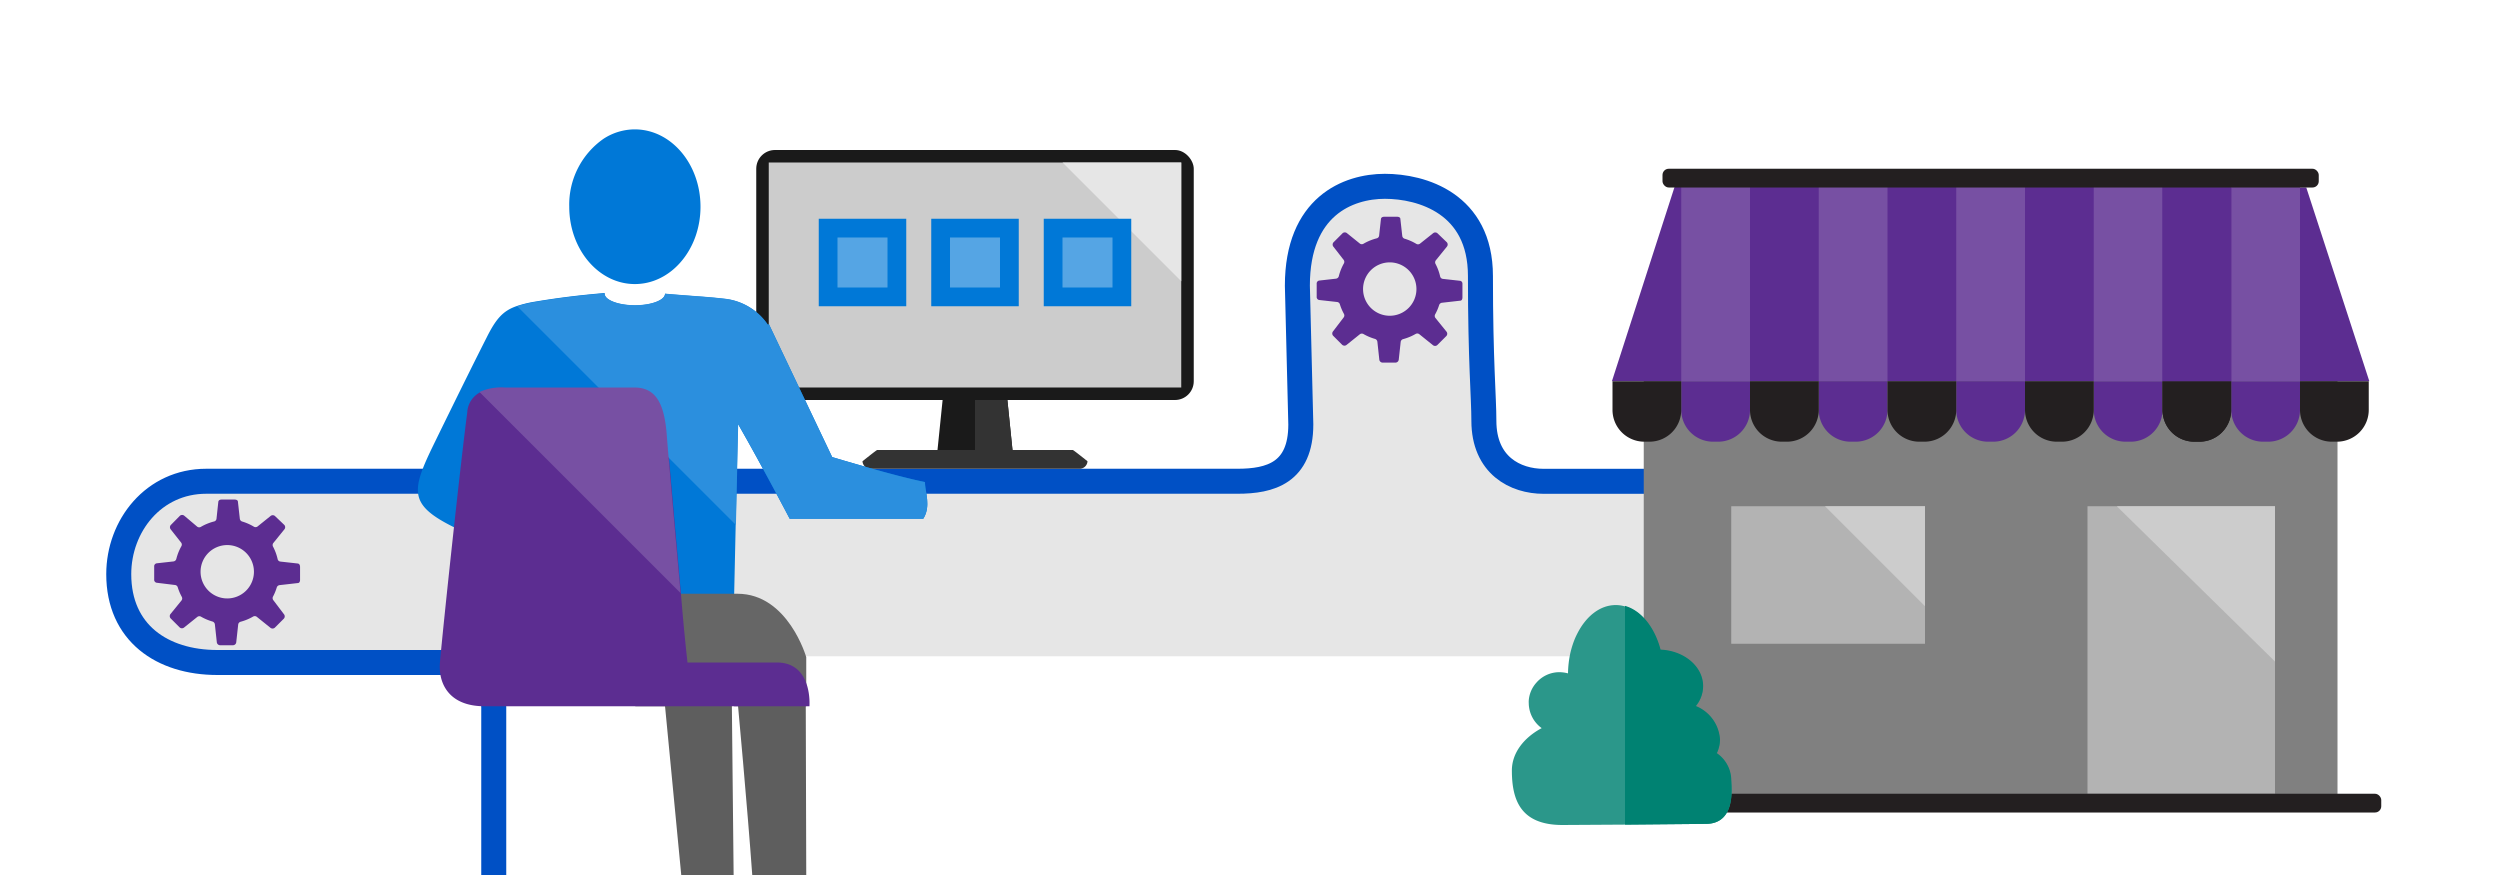 <svg id="ICONS" xmlns="http://www.w3.org/2000/svg" viewBox="0 0 400 140"><defs><style>.cls-1{fill:#e6e6e6;}.cls-2,.cls-8{fill:none;}.cls-2{stroke:#0050c5;stroke-miterlimit:10;stroke-width:4px;}.cls-3{fill:#1a1a1a;}.cls-4{fill:#333;}.cls-5{fill:#ccc;}.cls-6,.cls-9{fill:#0078d7;}.cls-7{fill:#55a5e4;}.cls-10,.cls-11,.cls-17,.cls-9{fill-rule:evenodd;}.cls-10{fill:#666;}.cls-11{fill:#5e5e5e;}.cls-12{fill:#5c2d91;}.cls-13{fill:gray;}.cls-14{fill:#7750a3;}.cls-15{fill:#231f20;}.cls-16{fill:#b3b3b3;}.cls-17{fill:#2b8fde;}.cls-18{fill:#2b978a;}.cls-19{fill:#008272;}</style></defs><title>common-data-service-isv</title><path class="cls-1" d="M278,105H28a13.28,13.28,0,0,1-9-12c-.47-9.47,10-16,10-16H278Z"/><path class="cls-1" d="M190,77s16,2,18-4,0-30,0-30,2-12,11-13,17,6,18,12,0,28,0,28,4,6,9,7,9,8,9,8l-9,3-57,1Z"/><path class="cls-2" d="M79,140V113.18c0-5-3.35-7.18-7.31-7.18H34.78C25.94,106,19,101.26,19,91.87,19,84.13,24.57,77,33,77H198c5.25,0,10.13-1.35,10.13-9.09l-.55-22.2c0-12.71,8.11-15.9,14-15.9s15.29,2.72,15.29,14.34c0,13.72.55,19.39.55,23.17,0,7.16,5.06,9.69,9.55,9.69h32"/><polygon class="cls-3" points="162 72 150 72 150.92 63 161.08 63 162 72"/><polygon class="cls-4" points="162 72 156 72 156 63 161.08 63 162 72"/><rect class="cls-3" x="121" y="24" width="70" height="40" rx="3" ry="3"/><rect class="cls-5" x="138" y="11" width="36" height="66" transform="translate(200 -112) rotate(90)"/><polygon class="cls-1" points="189 26 189 45 170 26 189 26"/><path class="cls-4" d="M171.65,72h-31.3c-.11,0-2.35,1.8-2.35,1.8a1.27,1.27,0,0,0,1.32,1.2h33.35A1.27,1.27,0,0,0,174,73.8S171.76,72,171.65,72Z"/><rect class="cls-6" x="131" y="35" width="14" height="14"/><rect class="cls-7" x="134" y="38" width="8" height="8"/><rect class="cls-6" x="149" y="35" width="14" height="14"/><rect class="cls-7" x="152" y="38" width="8" height="8"/><rect class="cls-6" x="167" y="35" width="14" height="14"/><rect class="cls-7" x="170" y="38" width="8" height="8"/><path class="cls-6" d="M124.4,56.82A10.12,10.12,0,0,0,122.88,52a9.61,9.61,0,0,0-7-4.19c-2.93-.34-4.91-.4-9.47-.8v0c0,1-2.15,1.85-4.81,1.85S96.74,48,96.74,47v-.12c-4.37.37-7.74.81-11,1.36a19.2,19.2,0,0,0-3,.71c-2.23.75-3.36,2-4.9,5.1-3,5.89-9,18.18-9,18.21-3.13,6.62-3.06,8.73,4,12.2,1.7.84,18.17,12.07,18.17,12.07L111.38,99h6l.33-15,.36-16.13L118.2,64S124.89,63.82,124.4,56.82Z"/><rect class="cls-8" x="74.09" y="65.72" width="53.87" height="86.51"/><path class="cls-9" d="M147.72,83c-3.94,0-21.37,0-21.37,0s-4.23-8.11-8.24-15.12c-1.34-2.35-2.66-4.59-3.78-6.34-2.58-4,7.17-8.91,8.55-9.57l.16-.08,10.11,21.24s9.86,3,14.85,4C148,78.7,149,81,147.72,83Z"/><path class="cls-10" d="M92.21,109.07c1.23,0,7.92.26,9.26.32l.18,3.61h11.94c0-1.53,0-2.93.12-4.19h3.43q.17,1.89.32,4.19H129v-7.85S126.09,95,118,95H84.74S83.37,108.91,92.21,109.07Z"/><path class="cls-11" d="M118,112s1.61,17.46,2.36,28H129l-.08-28Z"/><polygon class="cls-11" points="117.09 112 106.31 112 109 140 117.38 140 117.09 112"/><path class="cls-12" d="M129.51,113h-52c-5.83,0-7.4-3.83-7.12-7,.53-6.07,3.36-32.47,4.37-40a3.84,3.84,0,0,1,2-3.2,8.46,8.46,0,0,1,4-.72h20.78c3.45,0,4.77,2.58,5.17,7.43.22,2.74,1.36,15.57,2.24,25.46C109.48,101.56,110,106,110,106h14.29C130.08,106,129.51,113,129.51,113Z"/><path class="cls-6" d="M112.08,33.08a14.34,14.34,0,0,1-.75,4.6c-1.55,4.55-5.33,7.77-9.75,7.77-5.79,0-10.5-5.54-10.5-12.37a12.84,12.84,0,0,1,5.48-10.87,9.18,9.18,0,0,1,5-1.51C107.38,20.7,112.08,26.24,112.08,33.08Z"/><rect class="cls-13" x="263" y="59" width="111" height="70"/><polygon class="cls-12" points="369 29.99 268 29.69 257.91 60.99 379.09 60.99 369 29.99"/><rect class="cls-14" x="291" y="29" width="11" height="32"/><rect class="cls-14" x="313" y="29" width="11" height="32"/><path class="cls-12" d="M269,61v4.52a5.09,5.09,0,0,0,5,5.15h1a5.09,5.09,0,0,0,5-5.15V61Z"/><path class="cls-12" d="M291,61v4.52a5.09,5.09,0,0,0,5,5.15h1a5.09,5.09,0,0,0,5-5.15V61Z"/><path class="cls-12" d="M313,61v4.52a5.09,5.09,0,0,0,5,5.15h1a5.09,5.09,0,0,0,5-5.15V61Z"/><path class="cls-12" d="M335,61v4.52a5.09,5.09,0,0,0,5,5.15h1a5.09,5.09,0,0,0,5-5.15V61Z"/><path class="cls-15" d="M280,61v4.52a5.09,5.09,0,0,0,5,5.15h1a5.09,5.09,0,0,0,5-5.15V61Z"/><path class="cls-15" d="M258,61v4.52a5.09,5.09,0,0,0,5,5.15h1a5.09,5.09,0,0,0,5-5.15V61Z"/><path class="cls-15" d="M302,61v4.52a5.09,5.09,0,0,0,5,5.15h1a5.09,5.09,0,0,0,5-5.15V61Z"/><path class="cls-15" d="M324,61v4.52a5.09,5.09,0,0,0,5,5.15h1a5.09,5.09,0,0,0,5-5.15V61Z"/><path class="cls-15" d="M346,61v4.52a5.09,5.09,0,0,0,5,5.15h1a5.09,5.09,0,0,0,5-5.15V61Z"/><rect class="cls-14" x="335" y="29" width="11" height="32"/><path class="cls-12" d="M357,61v4.52a5.09,5.09,0,0,0,5,5.15h1a5.09,5.09,0,0,0,5-5.15V61Z"/><rect class="cls-14" x="357" y="29" width="11" height="32"/><path class="cls-15" d="M346,61v4.52a5.09,5.09,0,0,0,5,5.15h1a5.09,5.09,0,0,0,5-5.15V61Z"/><path class="cls-15" d="M368,61v4.52a5.09,5.09,0,0,0,5,5.15h1a5.09,5.09,0,0,0,5-5.15V61Z"/><rect class="cls-12" x="346" y="29" width="11" height="32"/><rect class="cls-14" x="269" y="29" width="11" height="32"/><rect class="cls-15" x="266" y="27" width="105" height="3" rx="1" ry="1"/><rect class="cls-16" x="277" y="81" width="31" height="22"/><rect class="cls-16" x="334" y="81" width="30" height="46"/><rect class="cls-15" x="256" y="127" width="125" height="3" rx="1" ry="1"/><path class="cls-12" d="M47.63,90.16l-2.78-.31a.5.5,0,0,1-.43-.4,8.24,8.24,0,0,0-.74-2,.54.54,0,0,1,.07-.59l1.74-2.15a.54.54,0,0,0,0-.72L44,82.57a.54.54,0,0,0-.72,0l-2.09,1.68a.53.53,0,0,1-.6,0,8.28,8.28,0,0,0-1.85-.81.53.53,0,0,1-.37-.46l-.3-2.68c0-.27-.26-.37-.53-.37H35.46c-.27,0-.5.1-.53.37L34.64,83a.51.51,0,0,1-.41.44,8.24,8.24,0,0,0-2.06.84.53.53,0,0,1-.6,0L29.5,82.53a.54.54,0,0,0-.72,0L27.33,84a.54.54,0,0,0,0,.72L29,86.84a.53.53,0,0,1,0,.59,8.28,8.28,0,0,0-.79,2,.54.54,0,0,1-.47.4l-2.67.3a.48.48,0,0,0-.4.53v2.05a.48.48,0,0,0,.4.53L28,93.6a.51.51,0,0,1,.44.37,8.25,8.25,0,0,0,.65,1.53.53.53,0,0,1-.06.59L27.3,98.22a.54.54,0,0,0,0,.72l1.45,1.45a.54.54,0,0,0,.72,0l2.12-1.7a.54.54,0,0,1,.61,0,8.28,8.28,0,0,0,1.78.75.54.54,0,0,1,.4.46l.31,2.86a.54.54,0,0,0,.53.48h2.05a.54.54,0,0,0,.53-.48l.31-2.83a.53.53,0,0,1,.39-.45,8.28,8.28,0,0,0,2-.83.53.53,0,0,1,.6.05l2.15,1.73a.54.54,0,0,0,.72,0l1.45-1.45a.54.54,0,0,0,0-.72L43.71,96a.54.54,0,0,1,0-.6A8.28,8.28,0,0,0,44.28,94a.54.54,0,0,1,.46-.38l2.9-.33c.27,0,.37-.26.37-.53V90.7C48,90.42,47.9,90.19,47.63,90.16ZM36.36,95.75a4.27,4.27,0,1,1,4.27-4.27A4.27,4.27,0,0,1,36.36,95.75Z"/><path class="cls-12" d="M233.63,44.93l-2.78-.31a.5.5,0,0,1-.43-.4,8.24,8.24,0,0,0-.74-2,.54.54,0,0,1,.07-.59l1.74-2.15a.54.54,0,0,0,0-.72L230,37.33a.54.54,0,0,0-.72,0L227.18,39a.53.53,0,0,1-.6,0,8.28,8.28,0,0,0-1.85-.81.53.53,0,0,1-.37-.46l-.3-2.68c0-.27-.26-.37-.53-.37h-2.05c-.27,0-.5.1-.53.37l-.29,2.65a.51.51,0,0,1-.41.44,8.24,8.24,0,0,0-2.06.84.53.53,0,0,1-.6,0l-2.06-1.66a.54.54,0,0,0-.72,0l-1.45,1.45a.54.54,0,0,0,0,.72L215,41.6a.53.53,0,0,1,0,.59,8.28,8.28,0,0,0-.79,2,.54.54,0,0,1-.47.4l-2.67.3a.48.48,0,0,0-.4.53v2.05a.48.48,0,0,0,.4.53l2.87.32a.51.51,0,0,1,.44.37,8.25,8.25,0,0,0,.65,1.53.53.53,0,0,1-.06.59L213.3,53a.54.54,0,0,0,0,.72l1.45,1.45a.54.54,0,0,0,.72,0l2.12-1.7a.54.54,0,0,1,.61,0,8.28,8.28,0,0,0,1.78.75.54.54,0,0,1,.4.46l.31,2.86a.54.54,0,0,0,.53.48h2.05a.54.54,0,0,0,.53-.48l.31-2.83a.53.53,0,0,1,.39-.45,8.28,8.28,0,0,0,2-.83.53.53,0,0,1,.6.05l2.15,1.73a.54.54,0,0,0,.72,0l1.45-1.45a.54.54,0,0,0,0-.72l-1.77-2.19a.54.54,0,0,1,0-.6,8.28,8.28,0,0,0,.61-1.43.54.54,0,0,1,.46-.38l2.9-.33c.27,0,.37-.26.37-.53V45.46C234,45.19,233.9,45,233.63,44.93Zm-11.27,5.59a4.27,4.27,0,1,1,4.27-4.27A4.27,4.27,0,0,1,222.36,50.52Z"/><polygon class="cls-5" points="364 81 364 105.84 338.69 81 364 81"/><polygon class="cls-5" points="308 81 308 97 292 81 308 81"/><path class="cls-17" d="M147.72,83c-3.94,0-21.37,0-21.37,0s-4.23-8.11-8.24-15.12L117.75,84l-35-35a19.2,19.2,0,0,1,3-.71c3.28-.55,6.65-1,11-1.36V47c0,1,2.19,1.83,4.84,1.83s4.81-.83,4.81-1.85v0c4.56.4,6.54.46,9.47.8a9.61,9.61,0,0,1,7,4.19l.16-.08,10.11,21.24s9.86,3,14.85,4C148,78.7,149,81,147.72,83Z"/><path class="cls-14" d="M108.89,94.89,76.72,62.72a8.46,8.46,0,0,1,4-.72h20.78c3.45,0,4.77,2.58,5.17,7.43C106.87,72.17,108,85,108.89,94.89Z"/><path class="cls-18" d="M273,131.82l-13,.12L250,132c-6.71,0-8.1-4-8.1-8.73,0-2.76,1.87-5.22,4.77-6.77a5,5,0,0,1-2.07-4,3,3,0,0,1,0-.42,4.79,4.79,0,0,1,1.21-2.84,4.87,4.87,0,0,1,3.71-1.69,5.51,5.51,0,0,1,1.36.19,16.54,16.54,0,0,1,.4-3.37,15.36,15.36,0,0,1,.63-2,10.89,10.89,0,0,1,.46-1c1.4-2.77,3.63-4.56,6.15-4.56a5,5,0,0,1,1.45.21c2.61.73,4.75,3.43,5.69,7,3.8.16,6.81,2.71,6.81,5.83a5.05,5.05,0,0,1-1.17,3.19,6.17,6.17,0,0,1,3.87,5.36,5.06,5.06,0,0,1-.51,2.18,5.29,5.29,0,0,1,2.31,4.12C277,125.73,277.88,131.75,273,131.82Z"/><path class="cls-19" d="M273,131.82l-13,.12v-35c2.61.73,4.75,3.43,5.69,7,3.8.16,6.81,2.71,6.81,5.83a5.05,5.05,0,0,1-1.17,3.19,6.17,6.17,0,0,1,3.87,5.36,5.06,5.06,0,0,1-.51,2.18,5.29,5.29,0,0,1,2.31,4.12C277,125.73,277.88,131.75,273,131.82Z"/></svg>